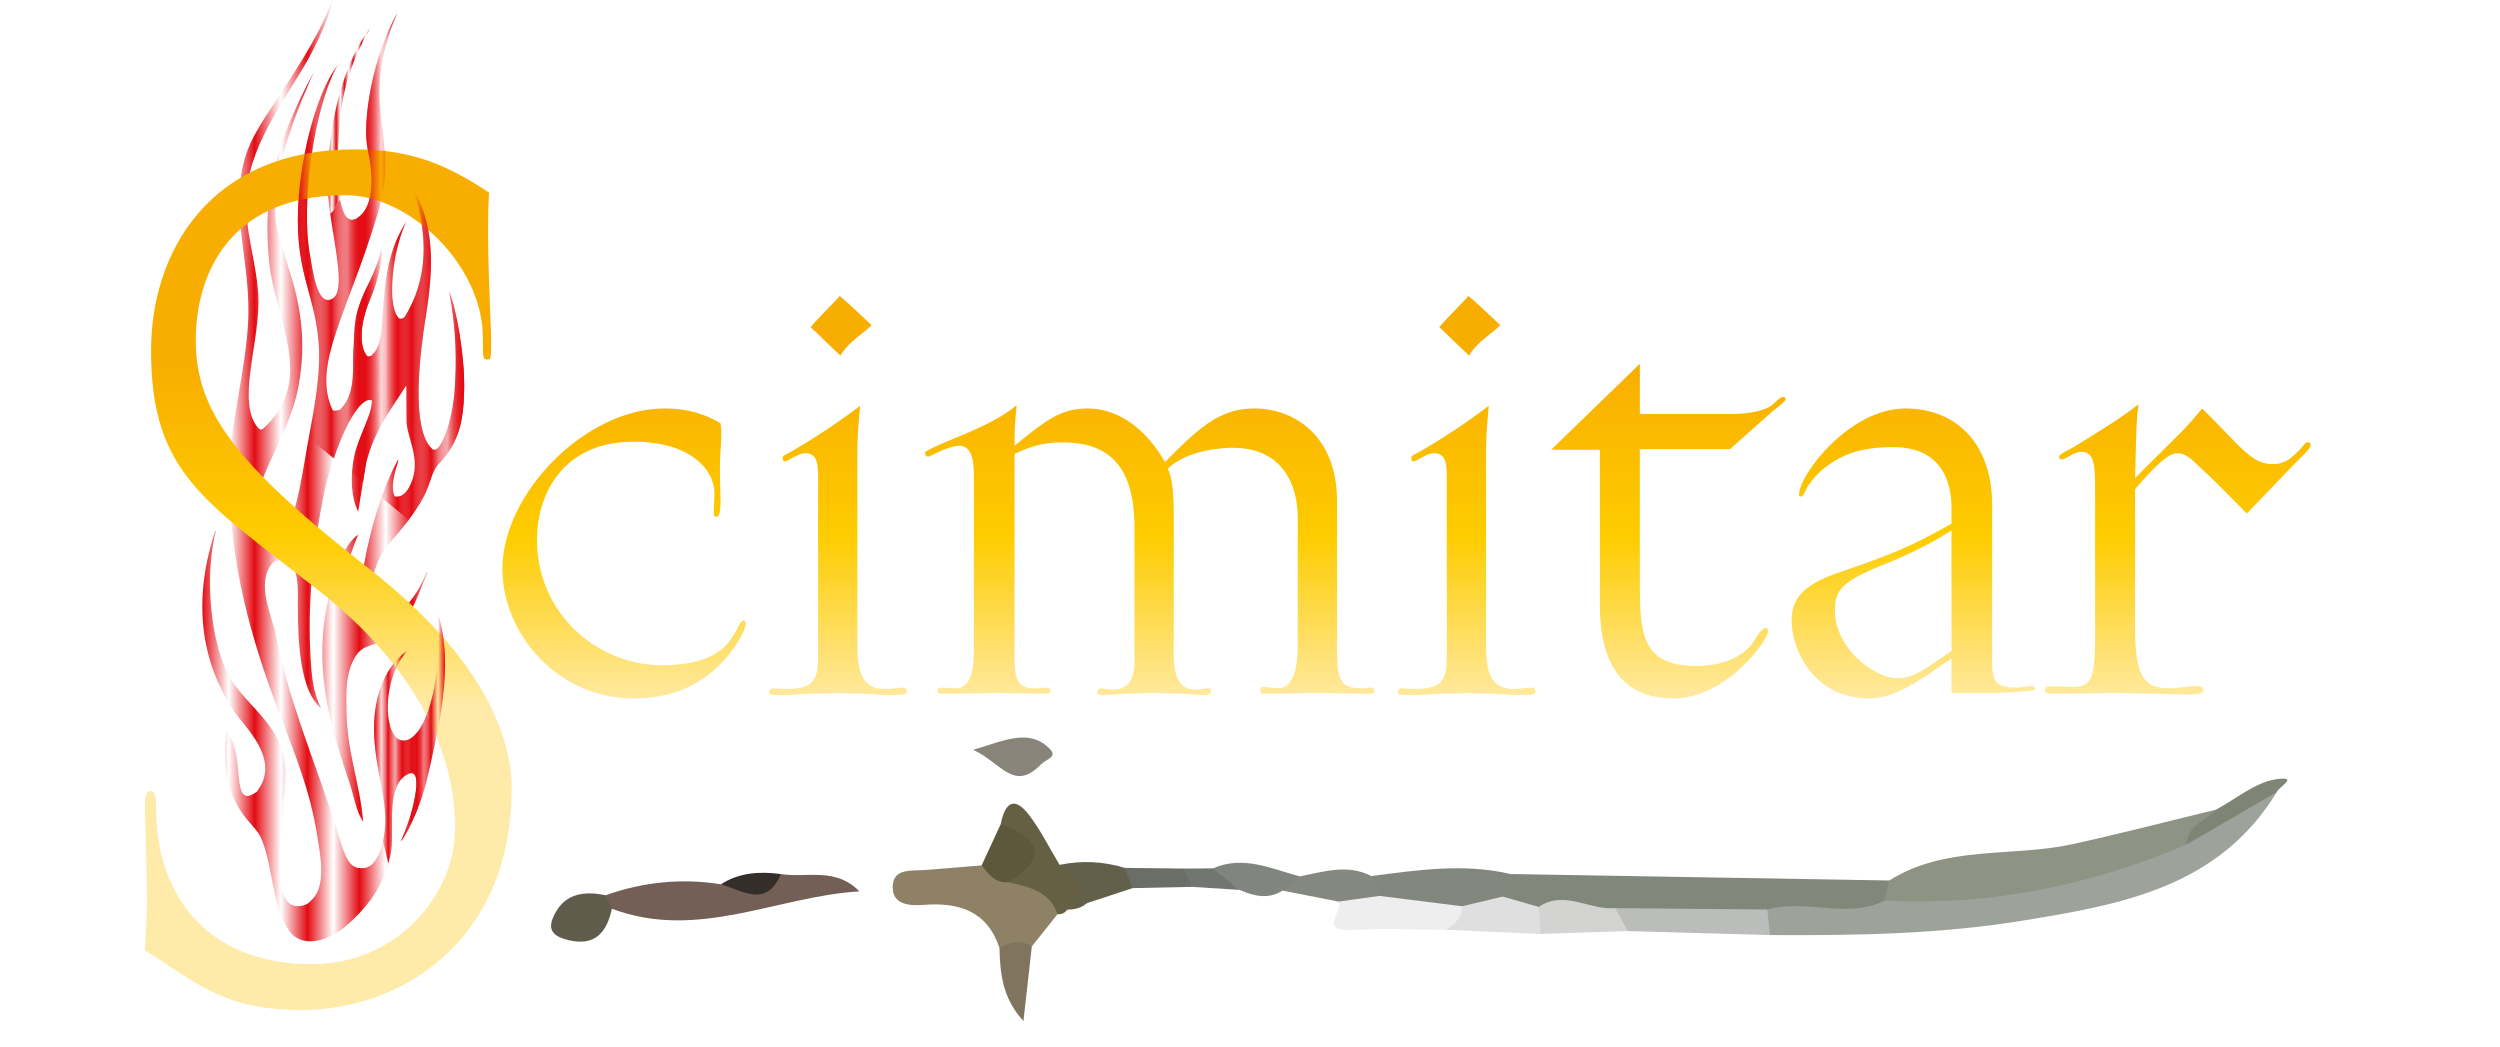 <?xml version="1.0" encoding="utf-8"?>
<!-- Generator: Adobe Illustrator 17.0.0, SVG Export Plug-In . SVG Version: 6.00 Build 0)  -->
<!DOCTYPE svg PUBLIC "-//W3C//DTD SVG 1.1//EN" "http://www.w3.org/Graphics/SVG/1.1/DTD/svg11.dtd">
<svg version="1.1" id="Layer_1" xmlns="http://www.w3.org/2000/svg" xmlns:xlink="http://www.w3.org/1999/xlink" x="0px" y="0px"
	 width="272px" height="113.896px" viewBox="0 0 272 113.896" enable-background="new 0 0 272 113.896" xml:space="preserve">
<linearGradient id="SVGID_1_" gradientUnits="userSpaceOnUse" x1="35.654" y1="13.18" x2="40.239" y2="13.18">
	<stop  offset="0" style="stop-color:#E30B13"/>
	<stop  offset="0.101" style="stop-color:#E30B13;stop-opacity:0"/>
	<stop  offset="0.2" style="stop-color:#E30B13"/>
	<stop  offset="0.3" style="stop-color:#E30B13;stop-opacity:0"/>
	<stop  offset="0.402" style="stop-color:#E30B13"/>
	<stop  offset="0.5" style="stop-color:#E30B13;stop-opacity:0"/>
	<stop  offset="0.6" style="stop-color:#E30B13"/>
	<stop  offset="0.7" style="stop-color:#E30B13;stop-opacity:0"/>
	<stop  offset="0.8" style="stop-color:#E30B13"/>
	<stop  offset="0.9" style="stop-color:#E30B13;stop-opacity:0"/>
	<stop  offset="1" style="stop-color:#E30B13"/>
</linearGradient>
<path fill-rule="evenodd" clip-rule="evenodd" fill="url(#SVGID_1_)" d="M37.014,21.776c-0.424-2.317-0.299-6.119,0.057-9.39
	c0.489-4.493,2.308-7.648,3.167-9.277c-0.734,0.931-1.781,2.564-2.842,5.641c-1.209,3.504-1.96,8.706-1.685,12.493
	c0.047,0.645,0.127,1.323,0.221,2.01C36.472,22.879,36.507,22.17,37.014,21.776z"/>
<linearGradient id="SVGID_2_" gradientUnits="userSpaceOnUse" x1="22.012" y1="51.207" x2="50.504" y2="51.207">
	<stop  offset="0" style="stop-color:#E30B13"/>
	<stop  offset="0.101" style="stop-color:#E30B13;stop-opacity:0"/>
	<stop  offset="0.2" style="stop-color:#E30B13"/>
	<stop  offset="0.3" style="stop-color:#E30B13;stop-opacity:0"/>
	<stop  offset="0.402" style="stop-color:#E30B13"/>
	<stop  offset="0.5" style="stop-color:#E30B13;stop-opacity:0"/>
	<stop  offset="0.6" style="stop-color:#E30B13"/>
	<stop  offset="0.7" style="stop-color:#E30B13;stop-opacity:0"/>
	<stop  offset="0.8" style="stop-color:#E30B13"/>
	<stop  offset="0.9" style="stop-color:#E30B13;stop-opacity:0"/>
	<stop  offset="1" style="stop-color:#E30B13"/>
</linearGradient>
<path fill-rule="evenodd" clip-rule="evenodd" fill="url(#SVGID_2_)" d="M46.183,53.871c0.685-1.366,0.768-2.568,1.562-3.408
	c2.224-2.352,2.669-4.634,2.752-7.94c0.097-3.82-0.908-9.291-1.646-10.828c0.87,4.554,0.798,7.883,0.622,10.615
	c-0.231,3.573-1.606,7.307-2.467,6.519c-2.311-2.103-1.348-10.292-0.684-14.387c0.96-5.898,0.823-10.098-1.394-13.919
	c0.599,1.958,2.696,8.068-0.836,13.853c-0.046,0.074-0.099,0.155-0.164,0.192c-0.18,0.103-0.405,0.172-0.53,0.052
	c-0.963-0.91-0.863-4.162-0.4-6.637c0.426-2.273,1.182-3.823,1.198-3.859c-3.72,5.8-1.607,12.579-3.673,14.452
	c-0.191,0.172-0.035,0.12-0.236,0.166c-0.121,0.03-0.262,0.081-0.339-0.005c-0.901-1.015-0.799-3.519,0.29-6.097
	c0.817-1.938,1.437-4.181,1.286-5.658c-0.24,1.189-0.915,2.903-1.408,3.843c-1.789,3.59-1.478,4.597-1.675,7.43
	c-0.097,1.435,0.285,4.265-1.14,5.972c-0.277,0.333-0.279,0.405-0.594,0.419c-0.197,0.009-0.465,0.105-0.554-0.096
	c-2.187-4.87,1.487-9.976,5.002-21.508c2.503-8.218-2.311-11.386,2.055-21.609c-2.662,4.677-3.868,11.851-3.175,14.999
	c0.714,3.247,0.496,6.251-1.153,7.285c-0.985,0.617-1.566-0.285-1.869-1.94c-0.507,0.394-0.542,1.104-1.082,1.476
	c0.548,4.006,1.637,8.384,0.258,9.227c-1.716,1.048-2.188-3.311-2.448-4.675c-1.067-5.544,0.45-16.433,3.066-20.831
	c-2.329,2.967-3.929,9.546-4.293,14.277c-0.628,8.125,1.647,10.277,2.14,15.859c0.303,3.408-0.441,7.254-1.231,11.459
	c-0.554,2.96-1.353,9.484-3.333,10.079c-0.626,0.189-1.645-0.043-1.979-0.937c-1.643-4.412,3.191-9.483,4.346-15.581
	c1.001-5.296,0.098-9.464-1.125-13.204c-0.42-1.48-0.982-2.863-1.263-4.45c-0.306-1.727-0.003-4.888,0.805-7.871
	c1.221-4.493,3.334-8.846,3.321-8.851c-4.802,8.825-5.51,14.161-4.928,20.601c0.565,6.261,5.133,12.762-0.426,18.091
	c-0.293,0.28-0.491,0.437-0.793,0.071c-2.274-2.761,0.071-8.775,0.07-13.635c-0.001-4.066-1.636-7.661-1.286-11.945
	c0.476-5.805,4.887-10.917,7.23-15.488c2.02-3.942,2.086-5.442,2.075-5.446c-1.335,3.955-4.858,9.017-7.148,12.535
	c-1.859,2.855-2.795,4.863-2.962,8.751c-0.172,3.949,1.188,8.575,0.978,13.504c-0.227,5.41-2.008,11.482-2.051,16.642
	c-0.078,9.717,2.419,18.158,5.298,25.803c1.765,4.685,3.546,8.772,4.332,14.112c0.199,1.368,0.97,4.876-0.577,6.466
	c-0.235,0.242-0.492,0.52-0.756,0.613c-4.929,1.747-1.898-10.974-2.228-15.098c-0.34-4.175-3.692-6.173-5.736-9.159
	c-2.133-3.12-3.214-10.858-1.798-16.369c-0.026-0.011-0.051-0.018-0.073-0.028c-2.857,8.66-0.953,15.284,2.194,19.814
	c1.079,1.549,4.804,4.953,2.53,8.251c-0.071,0.102-0.127,0.242-0.215,0.307c-2.985,2.186-1.092-4.158-3.285-6.589
	c-0.517,3.929,0.169,6.846,1.901,9.18c0.744,1.009,1.573,1.613,2.015,2.792c1.134,2.995,1.112,7.221,2.877,9.71
	c1.496,2.107,4.457,1.014,6.116-0.412c1.991-1.701,4.487-4.371,5.037-8.463c0.309-2.281-0.635-7.14,1.895-8.18
	c1.767-0.724,0.348,4.773-0.9,7.403c1.052-1.294,2.347-4.584,2.795-6.487c1.249-5.31,3.16-12.806,1.232-18.416
	c0.609,5.868-0.864,13.17-3.386,13.857c-2.421,0.661-3.027-6.259,0.13-9.783c-2.264,1.58-3.501,4.458-3.641,7.863
	c-0.183,4.443,1.541,8.298,1.156,11.646c-0.299,2.617-1.157,4.064-2.248,4.177c-2.031,0.209-2.077-1.612-3.735-6.528
	c-2.074-6.16-4.555-12.099-5.845-18.778c-0.397-2.06-2.295-5.667-0.372-7.905c0.14-0.164,0.334-0.148,0.5-0.194
	c2.532-0.702,2.232,3.226,2.236,4.982c0.01,3.65,0.198,9.1,2.522,11.013c-0.651-1.367-0.904-2.531-1.046-4.256
	c-0.476-5.728-0.032-12.426,1.463-19.49c0.591-2.793,2.785-9.209,4.715-9.776c0.141,0.011,0.28,0.022,0.414,0.034
	c0.036,1.549-1.428,3.89-1.888,5.934c-0.535,2.354-0.355,4.718,0.382,6.2c0.289-1.762,0.577-3.533,0.866-5.297
	c0.825-3.476,2.953-6.22,4.315-8.363c0.026,0.009,0.049,0.018,0.074,0.029c0.008,1.316,0.013,2.632,0.022,3.948
	c0.14,1.915,1.854,4.482,0.117,7.278c-0.448,0.608-0.822,0.831-1.406,0.742c-0.477-0.854-0.101-2.404,0.393-3.912
	c-0.026-0.009-0.049-0.02-0.072-0.03c-1.91,3.499-3.057,8.018-3.606,11.016c-0.298,1.618-0.397,3.488-1.276,5.264
	c-1.827-0.915-0.775-5,0.578-8.172c-2.235,1.368-3.486,7.599-3.747,9.905c-0.742,6.566,1.178,12.242,2.835,17.184
	c0.438,1.323,0.699,3.089,1.469,4.144c-0.377-4.298-1.825-7.634-1.829-12.306c0-1.364-0.215-3.954,1.095-5.861
	c0.873-1.27,2.224-0.901,3.793-2.028c1.773-1.274,2.55-3.582,3.908-6.933c-0.023-0.01-0.046-0.018-0.07-0.028
	c-0.984,2.475-2.806,5.06-4.886,4.717c-1.848-0.305-1.422-5.351,0.786-7.827C43.587,57.735,45.217,55.803,46.183,53.871z"/>
<g>
	<linearGradient id="SVGID_3_" gradientUnits="userSpaceOnUse" x1="35.719" y1="76.995" x2="35.719" y2="39.745">
		<stop  offset="0" style="stop-color:#FFEBA9"/>
		<stop  offset="0.5" style="stop-color:#FECC00"/>
		<stop  offset="1" style="stop-color:#F8AE00"/>
	</linearGradient>
	<path fill="url(#SVGID_3_)" d="M40.263,61.961C25.688,50.602,21.298,44.785,21.298,37.029c0-6.649,3.193-15.792,16.327-15.792
		c6.951,0,14.911,7.619,14.911,15.514c0,2.355,0,2.355,0.561,2.355c0.336,0,0.336-0.139,0.336-2.217c0-1.8-0.561-10.665-0.224-15.93
		c-4.372-2.908-8.297-4.708-14.574-4.708c-15.809,0-22.2,11.119-22.2,21.922c0,13.297,5.854,16.383,18.076,25.941
		C48.526,75.058,49.51,85.924,49.51,90.08c0,7.48-6.503,14.822-15.585,14.822c-10.763,0-16.929-6.787-16.929-17.037
		c0-1.662-0.336-1.802-0.672-1.802c-0.224,0-0.561,0.277-0.561,1.524c0,0.97,0.223,7.757,0.223,10.25
		c0,1.662-0.112,3.601-0.223,5.54c5.83,3.74,8.744,6.51,17.041,6.51c10.988,0,22.872-7.618,22.872-24.101
		C55.676,80.384,52.819,71.796,40.263,61.961z"/>
	<linearGradient id="SVGID_4_" gradientUnits="userSpaceOnUse" x1="67.892" y1="76.995" x2="67.892" y2="39.745">
		<stop  offset="0" style="stop-color:#FFEBA9"/>
		<stop  offset="0.5" style="stop-color:#FECC00"/>
		<stop  offset="1" style="stop-color:#F8AE00"/>
	</linearGradient>
	<path fill="url(#SVGID_4_)" d="M78.323,51.15c0,0.59,0.074,2.506,0.074,3.391c0,1.032-0.148,1.695-0.443,1.695
		s-0.295-0.221-0.295-0.515c0-0.738,0.074-1.327,0.074-2.064c0-2.506-2.58-5.602-8.772-5.602c-8.035,0-10.542,6.118-10.542,10.615
		c0,8.182,6.635,13.71,13.638,13.71c2.874,0,5.086-0.59,6.486-1.769c1.548-1.253,1.843-3.096,2.359-3.096
		c0.148,0,0.222,0.147,0.222,0.369c0,0.663-0.959,2.211-1.401,2.801c-2.138,2.875-5.381,5.307-10.762,5.307
		c-8.404,0-14.301-7.15-14.301-14.079c0-8.256,9.067-17.471,17.618-17.471c1.106,0,3.612,0.074,6.118,1.622
		C78.618,47.17,78.323,49.087,78.323,51.15z"/>
	<linearGradient id="SVGID_5_" gradientUnits="userSpaceOnUse" x1="91.183" y1="76.995" x2="91.183" y2="39.745">
		<stop  offset="0" style="stop-color:#FFEBA9"/>
		<stop  offset="0.5" style="stop-color:#FECC00"/>
		<stop  offset="1" style="stop-color:#F8AE00"/>
	</linearGradient>
	<path fill="url(#SVGID_5_)" d="M93.284,69.948c0,2.432,0.147,5.013,2.948,5.013c0.737,0,1.474-0.148,2.064-0.148
		c0.295,0,0.369,0.148,0.369,0.442c0,0.295-0.294,0.369-1.769,0.369c-0.515,0-1.843-0.073-3.022-0.148
		c-1.18,0-2.285-0.073-2.506-0.073c-0.442,0-1.769,0.073-3.023,0.073c-1.253,0.074-2.506,0.148-2.948,0.148
		c-1.401,0-1.695,0-1.695-0.221c0-0.369,0.073-0.516,0.442-0.516c0.443,0,1.106,0.074,1.401,0.074c3.833,0,3.464-1.769,3.464-5.455
		V52.035c0-1.548-0.073-2.727-1.401-2.727c-0.516,0-1.106,0.369-1.548,0.59c-0.369,0.222-0.516,0.295-0.737,0.295
		c-0.148,0-0.222-0.295-0.148-0.516c0.073-0.148,1.179-0.663,1.474-0.885c2.285-1.327,4.718-2.948,6.929-4.644
		c-0.294,3.169-0.294,3.685-0.294,5.897V69.948z M91.44,38.693c-0.884-0.811-2.285-2.211-3.244-3.096
		c0.443-0.59,2.728-2.875,3.17-3.391c0.811,0.664,1.179,1.032,3.464,3.169C94.242,36.039,92.178,37.292,91.44,38.693z"/>
	<linearGradient id="SVGID_6_" gradientUnits="userSpaceOnUse" x1="125.09" y1="76.995" x2="125.09" y2="39.745">
		<stop  offset="0" style="stop-color:#FFEBA9"/>
		<stop  offset="0.5" style="stop-color:#FECC00"/>
		<stop  offset="1" style="stop-color:#F8AE00"/>
	</linearGradient>
	<path fill="url(#SVGID_6_)" d="M110.383,69.727c0,3.244-0.221,5.16,2.064,5.16c0.369,0,1.179-0.073,1.474-0.073
		c0.294,0,0.369,0.148,0.369,0.442c0,0.221-0.295,0.221-0.811,0.221c-0.59,0-3.906-0.073-5.234-0.073
		c-0.737,0-4.348,0.073-5.676,0.073c-0.294,0-0.59-0.073-0.59-0.221c0-0.294,0.148-0.442,0.516-0.442
		c0.516,0,1.179,0.073,1.548,0.073c1.401,0,1.917-1.622,1.917-4.128V51.741c0-2.138-0.443-3.244-1.622-3.244
		c-0.516,0-1.622,0.369-2.359,0.737c-0.885,0.442-0.885,0.442-1.032,0.442c-0.148,0-0.294-0.073-0.294-0.442
		c0-0.221,2.285-1.18,3.39-1.622c2.506-1.032,5.086-2.211,6.561-3.539c-0.222,2.506-0.222,2.802-0.222,4.423
		c3.464-2.802,5.013-4.055,7.961-4.055c3.612,0,6.56,2.581,8.403,5.823c3.465-3.464,5.824-5.823,9.657-5.823
		c4.718,0,9.067,3.244,9.067,10.099v15.922c0,3.169,0.147,4.423,2.58,4.423c0.369,0,0.664-0.073,1.106-0.073
		c0.295,0,0.369,0.148,0.369,0.442c0,0.221-0.442,0.221-1.253,0.221c-0.737,0-3.243-0.073-5.234-0.073
		c-1.622,0-3.464,0.073-4.865,0.073c-0.59,0-1.031,0.074-1.031-0.147c0-0.148-0.074-0.59,0.221-0.59
		c0.369,0,1.401,0.148,1.695,0.148c1.401,0,2.138-1.622,2.138-4.644V56.311c0-3.318-1.474-7.593-7.077-7.593
		c-0.885,0-4.865,0.148-7.077,2.285c0.443,0.737,0.664,2.432,0.664,4.939v13.489c0,2.064-0.369,5.602,2.359,5.602
		c0.221,0,0.958-0.148,1.474-0.148c0.148,0,0.221,0.148,0.221,0.221c0,0.369-0.148,0.516-0.811,0.516
		c-0.516,0-1.401-0.073-2.359-0.148c-0.959,0-2.064-0.073-3.17-0.073c-0.885,0-1.99,0.073-3.023,0.073
		c-0.958,0.074-1.843,0.148-2.285,0.148c-0.369,0-0.737,0-0.737-0.148c0-0.294,0.148-0.59,0.369-0.59
		c0.442,0,1.106,0.148,1.253,0.148c2.432,0,2.432-2.138,2.432-3.244V57.416c0-7.003-3.022-9.288-7.887-9.288
		c-2.433,0-3.833,0.663-5.16,1.253V69.727z"/>
	<linearGradient id="SVGID_7_" gradientUnits="userSpaceOnUse" x1="159.584" y1="76.995" x2="159.584" y2="39.745">
		<stop  offset="0" style="stop-color:#FFEBA9"/>
		<stop  offset="0.5" style="stop-color:#FECC00"/>
		<stop  offset="1" style="stop-color:#F8AE00"/>
	</linearGradient>
	<path fill="url(#SVGID_7_)" d="M161.685,69.948c0,2.432,0.147,5.013,2.948,5.013c0.737,0,1.474-0.148,2.064-0.148
		c0.295,0,0.369,0.148,0.369,0.442c0,0.295-0.294,0.369-1.769,0.369c-0.515,0-1.843-0.073-3.022-0.148
		c-1.18,0-2.285-0.073-2.506-0.073c-0.442,0-1.769,0.073-3.023,0.073c-1.253,0.074-2.506,0.148-2.948,0.148
		c-1.401,0-1.695,0-1.695-0.221c0-0.369,0.073-0.516,0.442-0.516c0.443,0,1.106,0.074,1.401,0.074c3.833,0,3.464-1.769,3.464-5.455
		V52.035c0-1.548-0.073-2.727-1.401-2.727c-0.516,0-1.106,0.369-1.548,0.59c-0.369,0.222-0.516,0.295-0.737,0.295
		c-0.148,0-0.222-0.295-0.148-0.516c0.073-0.148,1.179-0.663,1.474-0.885c2.285-1.327,4.718-2.948,6.929-4.644
		c-0.294,3.169-0.294,3.685-0.294,5.897V69.948z M159.841,38.693c-0.885-0.811-2.285-2.211-3.243-3.096
		c0.442-0.59,2.727-2.875,3.169-3.391c0.811,0.664,1.179,1.032,3.464,3.169C162.643,36.039,160.578,37.292,159.841,38.693z"/>
	<linearGradient id="SVGID_8_" gradientUnits="userSpaceOnUse" x1="181.512" y1="76.995" x2="181.512" y2="39.745">
		<stop  offset="0" style="stop-color:#FFEBA9"/>
		<stop  offset="0.5" style="stop-color:#FECC00"/>
		<stop  offset="1" style="stop-color:#F8AE00"/>
	</linearGradient>
	<path fill="url(#SVGID_8_)" d="M178.416,63.535c0,5.233,0.148,8.919,6.118,8.919c3.833,0,5.676-1.696,6.266-2.654
		c0.369-0.664,0.958-1.474,1.252-1.474c0.295,0,0.295,0.148,0.295,0.442c0,0.811-4.423,7.224-10.32,7.224
		c-4.202,0-7.961-2.211-7.961-10.172v-16.88h-5.307l9.656-9.361v5.455h10.172c1.917,0,3.686-0.443,4.276-1.032
		c0.664-0.59,0.885-0.811,1.179-0.811c0.148,0,0.222,0,0.222,0.295c0,0.148-0.811,0.811-1.401,1.253l-4.644,4.128h-9.804V63.535z"/>
	<linearGradient id="SVGID_9_" gradientUnits="userSpaceOnUse" x1="208.157" y1="76.995" x2="208.157" y2="39.745">
		<stop  offset="0" style="stop-color:#FFEBA9"/>
		<stop  offset="0.5" style="stop-color:#FECC00"/>
		<stop  offset="1" style="stop-color:#F8AE00"/>
	</linearGradient>
	<path fill="url(#SVGID_9_)" d="M212.322,71.643c-3.244,2.211-5.971,4.349-8.919,4.349c-6.045,0-8.477-5.234-8.477-8.477
		c0-2.212,1.106-3.834,4.939-5.16c6.045-2.064,8.035-2.875,12.458-5.381v-1.769c0-2.802-1.106-6.56-6.339-6.56
		c-3.317,0-5.455,0.663-7.593,2.359c-0.885,0.737-1.548,1.621-1.843,2.137c-0.295,0.664-0.443,0.885-0.59,0.885
		c-0.222,0-0.222-0.148-0.222-0.221c0-2.138,5.456-9.362,11.573-9.362c5.455,0,9.435,3.76,9.435,10.468v15.996
		c0,2.654-0.148,3.907,2.506,3.907c0.737,0,1.327-0.148,1.769-0.148c0.221,0,0.369-0.073,0.369,0.369
		c0,0.148-3.612,0.369-4.128,0.369h-4.939V71.643z M212.322,57.711c-2.654,1.696-5.234,2.875-7.666,3.834
		c-4.571,1.843-5.013,2.874-5.013,4.939c0,3.833,3.981,7.298,6.929,7.298c1.917,0,3.685-1.622,5.75-2.948V57.711z"/>
	<linearGradient id="SVGID_10_" gradientUnits="userSpaceOnUse" x1="236.94" y1="76.995" x2="236.94" y2="39.745">
		<stop  offset="0" style="stop-color:#FFEBA9"/>
		<stop  offset="0.5" style="stop-color:#FECC00"/>
		<stop  offset="1" style="stop-color:#F8AE00"/>
	</linearGradient>
	<path fill="url(#SVGID_10_)" d="M232.296,68.399c0,5.529,1.18,6.487,3.76,6.487c0.885,0,2.359-0.294,3.317-0.221
		c0.148,0,0.369,0.369,0.369,0.442c0,0.443-0.737,0.443-1.769,0.443c-1.179,0-5.749-0.148-7.74-0.148
		c-1.253,0-5.308,0.073-6.708,0.073c-0.664,0-1.032,0-1.032-0.294c0-0.295,0-0.516,0.664-0.516c0.885,0,1.622,0.073,2.285,0.073
		c1.99,0,2.506-0.663,2.506-5.381V53.067c0-2.58-0.148-3.907-1.474-3.907c-0.442,0-0.958,0.222-1.401,0.516
		c-0.369,0.221-0.59,0.295-0.737,0.295c-0.294,0-0.294-0.074-0.294-0.295c0-0.294,1.106-0.737,1.695-1.106
		c2.727-1.695,4.939-3.023,6.929-4.57c-0.221,1.548-0.221,2.211-0.369,8.035c1.032-1.106,1.401-1.4,5.086-5.086
		c0.443-0.442,1.106-1.179,2.211-2.506l1.18,1.18c0.885,0.885,1.548,1.622,2.801,2.875c1.917,1.916,2.875,1.99,3.76,1.99
		c1.401,0,2.064-0.811,2.727-1.401c0.59-0.59,0.737-0.958,0.958-0.958c0.369,0,0.369,0.147,0.369,0.369
		c0,0.294-0.958,1.179-1.695,1.916l-5.234,5.455c-3.023-3.022-3.76-3.833-5.16-5.086c-0.811-0.737-1.401-1.474-2.433-1.474
		c-0.59,0-1.622,0.443-4.57,3.907V68.399z"/>
</g>
<g>
	<g>
		<path fill="#9DA39A" d="M247.719,86.168c-6.347,10.449-17.117,12.288-27.797,14.021c-9.036,1.466-18.197,1.601-27.345,1.547
			c-1.361-1.14-1.066-2.35-0.154-3.589c4.267-1.703,8.773-0.553,13.143-1.096c11.018-1.512,22.181-2.322,32.558-6.878
			C241.562,89.401,244.191,86.708,247.719,86.168z"/>
		<path fill="#81877B" d="M205.051,97.989c-4.129,2.021-8.58-0.217-12.772,0.968c-5.263,3.087-10.926,0.126-16.331,1.09
			c-2.972,0.168-5.92-0.86-8.909-0.161c-1.907-0.061-3.551-0.57-4.329-2.545c-0.048-1.181,0.122-2.204,1.635-2.248
			c13.736,0.235,27.472,0.47,41.208,0.704C206.572,96.8,206.58,97.571,205.051,97.989z"/>
		<path fill="#8E9384" d="M205.051,97.989c0.168-0.73,0.335-1.461,0.503-2.192c6.139-3.876,13.313-2.504,19.929-3.95
			c5.228-1.143,10.41-2.496,15.612-3.756c-0.039,2.125-2.863,1.907-3.189,3.79C227.405,96.346,216.49,98.579,205.051,97.989z"/>
		<path fill="#735F56" d="M84.965,95.097c2.814,0.457,5.896-0.803,8.536,1.885c-9.004,0.539-17.58,5.398-26.922,1.892
			c-0.952-0.15-1.183-0.64-0.692-1.469c4.084-1.447,8.264-1.88,12.55-1.194C80.648,96.044,83.094,97.258,84.965,95.097z"/>
		<path fill="#8E8166" d="M108.737,103.112c-1.365-4.041-4.464-4.962-8.288-4.659c-1.439,0.114-3.214-0.029-3.316-1.712
			c-0.141-2.334,1.963-1.968,3.509-2.084c2.053-0.154,4.104-0.333,6.155-0.501c1.373-0.155,2.663,0.241,3.968,0.574
			c2.421,0.678,4.773,1.432,4.291,4.736c-0.932,1.171-1.864,2.341-2.796,3.512C111.103,103.486,109.942,103.88,108.737,103.112z"/>
		<path fill="#BBBDBB" d="M175.728,98.805c5.517,0.05,11.035,0.099,16.551,0.15c0.099,0.928,0.198,1.855,0.297,2.781
			c-5.156-0.145-10.313-0.288-15.469-0.432C176.012,100.822,175.487,100.025,175.728,98.805z"/>
		<path fill="#EEEEEE" d="M157.294,101.164c-3.426-0.007-6.861-0.174-10.276,0.023c-3.604,0.208-0.823-2.124-1.386-3.094
			c0.706-2.46,2.64-1.586,4.259-1.574c3.409,0.038,7.023-0.846,9.775,2.164C159.861,100.451,159.141,101.347,157.294,101.164z"/>
		<path fill="#82877D" d="M159.085,98.602c-3-0.377-6-0.754-9.001-1.13c-0.919-0.464-1.214-1.183-0.884-2.158
			c5.04-0.65,10.078-1.411,15.144-0.22c-0.284,0.817-0.569,1.635-0.853,2.452C162.359,99.304,160.756,99.096,159.085,98.602z"/>
		<path fill="#656044" d="M115.056,99.467c-0.867-2.559-3.144-2.956-5.337-3.482c-0.064-2.137,1.037-4.428-0.838-6.324
			c0.428-2.221,1.411-3.171,3.082-0.985c1.28,1.674,2.225,3.605,3.32,5.421c1.488,0.419,3.314,0.57,3.446,2.578
			c0.107,1.633-1.078,2.275-2.608,2.298C115.857,99.335,115.503,99.5,115.056,99.467z"/>
		<path fill="#D3D4D2" d="M175.728,98.805c0.46,0.832,0.92,1.664,1.38,2.497c-3.163,0.106-6.326,0.21-9.489,0.314
			c-1.381-0.888-0.876-1.91-0.209-2.944C170.214,96.775,172.95,99.065,175.728,98.805z"/>
		<path fill="#DFDFE0" d="M167.41,98.672c0.069,0.982,0.139,1.964,0.209,2.945c-3.441-0.152-6.882-0.303-10.324-0.453
			c0.952-0.605,1.804-1.282,1.79-2.563c1.469-0.352,2.937-0.703,4.406-1.055C164.797,97.922,166.104,98.297,167.41,98.672z"/>
		<path fill="#5D573B" d="M108.881,89.661c4.217,1.586,5.212,3.6,0.838,6.324c-1.44,0.136-2.161-0.877-2.921-1.828
			C107.492,92.658,108.186,91.159,108.881,89.661z"/>
		<path fill="#81745F" d="M108.737,103.112c1.154-0.584,2.317-0.947,3.524-0.133c-0.289,2.569-0.577,5.137-0.911,8.111
			C109.009,108.537,108.824,105.84,108.737,103.112z"/>
		<path fill="#605C4C" d="M65.887,97.405c0.23,0.489,0.461,0.978,0.691,1.468c-0.567,2.565-1.824,4.126-4.766,3.404
			c-1.28-0.314-2.269-0.873-1.686-2.332C61.186,97.289,63.353,96.865,65.887,97.405z"/>
		<path fill="#62604B" d="M116.12,98.972c3.142-2.213,0.782-3.481-0.837-4.876c2.385-0.49,4.743-0.391,7.072,0.327
			c0.822,0.524,1.115,1.258,0.879,2.204C120.863,97.409,118.491,98.191,116.12,98.972z"/>
		<path fill="#84887F" d="M149.2,95.313c0.295,0.719,0.589,1.438,0.884,2.158c-1.484,0.208-2.968,0.415-4.451,0.622
			c-2.032-0.398-4.063-0.796-6.095-1.194c0.172-1.064,0.797-1.582,1.874-1.552C144.006,94.853,146.598,93.971,149.2,95.313z"/>
		<path fill="#89847A" d="M105.881,81.586c3.702-1.144,6.175-2.296,8.342-0.106c0.887,0.896-0.415,1.107-0.987,1.7
			C110.291,86.237,108.877,82.914,105.881,81.586z"/>
		<path fill="#7E8575" d="M237.905,91.883c0.084-2.086,2.063-2.577,3.188-3.789c2.188-1.165,4.281-2.99,6.587-3.316
			c2.544-0.36,0.211,0.86,0.038,1.391C244.448,88.073,241.176,89.978,237.905,91.883z"/>
		<path fill="#818580" d="M141.412,95.347c-0.625,0.517-1.249,1.034-1.874,1.552c-1.581,1.004-3.138,0.583-4.69-0.081
			c-0.901-0.855-2.841-0.428-2.887-2.338C135.272,93.019,138.31,94.535,141.412,95.347z"/>
		<path fill="#6B6D67" d="M123.234,96.628c-0.293-0.734-0.586-1.468-0.879-2.203c2.135,0.024,4.271,0.049,6.407,0.074
			c0.845,0.419,1.144,1.083,0.895,1.993C127.516,96.537,125.375,96.583,123.234,96.628z"/>
		<path fill="#727670" d="M129.657,96.492c-0.298-0.664-0.597-1.329-0.895-1.993c1.066-0.007,2.133-0.013,3.199-0.02
			c0.962,0.779,1.924,1.558,2.886,2.338C133.118,96.709,131.388,96.601,129.657,96.492z"/>
		<path fill="#342E2B" d="M84.965,95.097c-1.6,3.744-4.173,1.787-6.527,1.114C80.455,94.913,82.674,94.795,84.965,95.097z"/>
	</g>
</g>
<linearGradient id="SVGID_11_" gradientUnits="userSpaceOnUse" x1="40.696" y1="80.314" x2="48.427" y2="80.314">
	<stop  offset="0" style="stop-color:#E30B13"/>
	<stop  offset="0.101" style="stop-color:#E30B13;stop-opacity:0"/>
	<stop  offset="0.2" style="stop-color:#E30B13"/>
	<stop  offset="0.3" style="stop-color:#E30B13;stop-opacity:0"/>
	<stop  offset="0.402" style="stop-color:#E30B13"/>
	<stop  offset="0.5" style="stop-color:#E30B13;stop-opacity:0"/>
	<stop  offset="0.6" style="stop-color:#E30B13"/>
	<stop  offset="0.7" style="stop-color:#E30B13;stop-opacity:0"/>
	<stop  offset="0.8" style="stop-color:#E30B13"/>
	<stop  offset="0.9" style="stop-color:#E30B13;stop-opacity:0"/>
	<stop  offset="1" style="stop-color:#E30B13"/>
</linearGradient>
<path fill-rule="evenodd" clip-rule="evenodd" fill="url(#SVGID_11_)" d="M44.221,80.541c-2.421,0.661-3.027-6.259,0.13-9.783
	c-2.264,1.58-3.501,4.458-3.641,7.863c-0.183,4.443,1.541,8.298,1.156,11.646c-0.051,0.447-0.124,0.846-0.206,1.224l0.594,2.454
	c0.14-0.503,0.256-1.027,0.33-1.581c0.309-2.281-0.635-7.14,1.895-8.18c1.767-0.724,0.348,4.773-0.9,7.403
	c1.052-1.294,2.347-4.584,2.795-6.487c1.249-5.31,3.16-12.806,1.232-18.416C48.216,72.552,46.742,79.853,44.221,80.541z"/>
<linearGradient id="SVGID_12_" gradientUnits="userSpaceOnUse" x1="32.405" y1="28.993" x2="50.504" y2="28.993">
	<stop  offset="0" style="stop-color:#E30B13"/>
	<stop  offset="0.101" style="stop-color:#E30B13;stop-opacity:0"/>
	<stop  offset="0.2" style="stop-color:#E30B13"/>
	<stop  offset="0.3" style="stop-color:#E30B13;stop-opacity:0"/>
	<stop  offset="0.402" style="stop-color:#E30B13"/>
	<stop  offset="0.5" style="stop-color:#E30B13;stop-opacity:0"/>
	<stop  offset="0.6" style="stop-color:#E30B13"/>
	<stop  offset="0.7" style="stop-color:#E30B13;stop-opacity:0"/>
	<stop  offset="0.8" style="stop-color:#E30B13"/>
	<stop  offset="0.9" style="stop-color:#E30B13;stop-opacity:0"/>
	<stop  offset="1" style="stop-color:#E30B13"/>
</linearGradient>
<path fill-rule="evenodd" clip-rule="evenodd" fill="url(#SVGID_12_)" d="M48.852,31.696c0.87,4.554,0.798,7.883,0.622,10.615
	c-0.231,3.573-1.606,7.307-2.467,6.519c-2.311-2.103-1.348-10.292-0.684-14.387c0.96-5.898,0.823-10.098-1.394-13.919
	c0.599,1.958,2.696,8.068-0.836,13.853c-0.046,0.074-0.099,0.155-0.164,0.192c-0.18,0.103-0.405,0.172-0.53,0.052
	c-0.963-0.91-0.863-4.162-0.4-6.637c0.426-2.273,1.182-3.823,1.198-3.859c-3.72,5.8-1.607,12.579-3.673,14.452
	c-0.191,0.172-0.035,0.12-0.236,0.166c-0.121,0.03-0.262,0.081-0.339-0.005c-0.901-1.015-0.799-3.519,0.29-6.097
	c0.817-1.938,1.437-4.181,1.286-5.658c-0.24,1.189-0.915,2.903-1.408,3.843c-1.789,3.59-1.478,4.597-1.675,7.43
	c-0.097,1.435,0.285,4.265-1.14,5.972c-0.277,0.333-0.279,0.405-0.594,0.419c-0.197,0.009-0.465,0.105-0.554-0.096
	c-2.187-4.87,1.487-9.976,5.002-21.508c2.503-8.218-2.311-11.386,2.055-21.609c-2.662,4.677-3.868,11.851-3.175,14.999
	c0.714,3.247,0.496,6.251-1.153,7.285c-0.985,0.617-1.566-0.285-1.869-1.94c-0.507,0.394-0.542,1.104-1.082,1.476
	c0.548,4.006,1.637,8.384,0.258,9.227c-1.716,1.048-2.188-3.311-2.448-4.675c-1.067-5.544,0.45-16.433,3.066-20.831
	c-2.329,2.967-3.929,9.546-4.293,14.277c-0.628,8.125,1.647,10.277,2.14,15.859c0.281,3.155-0.338,6.691-1.058,10.535l2.721,2.229
	c0.97-2.835,2.416-5.972,3.74-6.361c0.141,0.011,0.28,0.022,0.414,0.034c0.036,1.549-1.428,3.89-1.888,5.934
	c-0.155,0.68-0.243,1.358-0.282,2.019l1.188,0.973c0.114-0.697,0.228-1.393,0.341-2.089c0.825-3.476,2.953-6.22,4.315-8.363
	c0.026,0.009,0.049,0.018,0.074,0.029c0.008,1.316,0.013,2.632,0.022,3.948c0.14,1.915,1.854,4.482,0.117,7.278
	c-0.448,0.608-0.822,0.831-1.406,0.742c-0.477-0.854-0.101-2.404,0.393-3.912c-0.026-0.009-0.049-0.02-0.072-0.03
	c-0.687,1.258-1.271,2.648-1.768,4.051l2.968,2.431c0.644-0.858,1.251-1.769,1.708-2.682c0.685-1.366,0.768-2.568,1.562-3.408
	c2.224-2.352,2.669-4.634,2.752-7.94C50.594,38.704,49.59,33.232,48.852,31.696z"/>
</svg>
